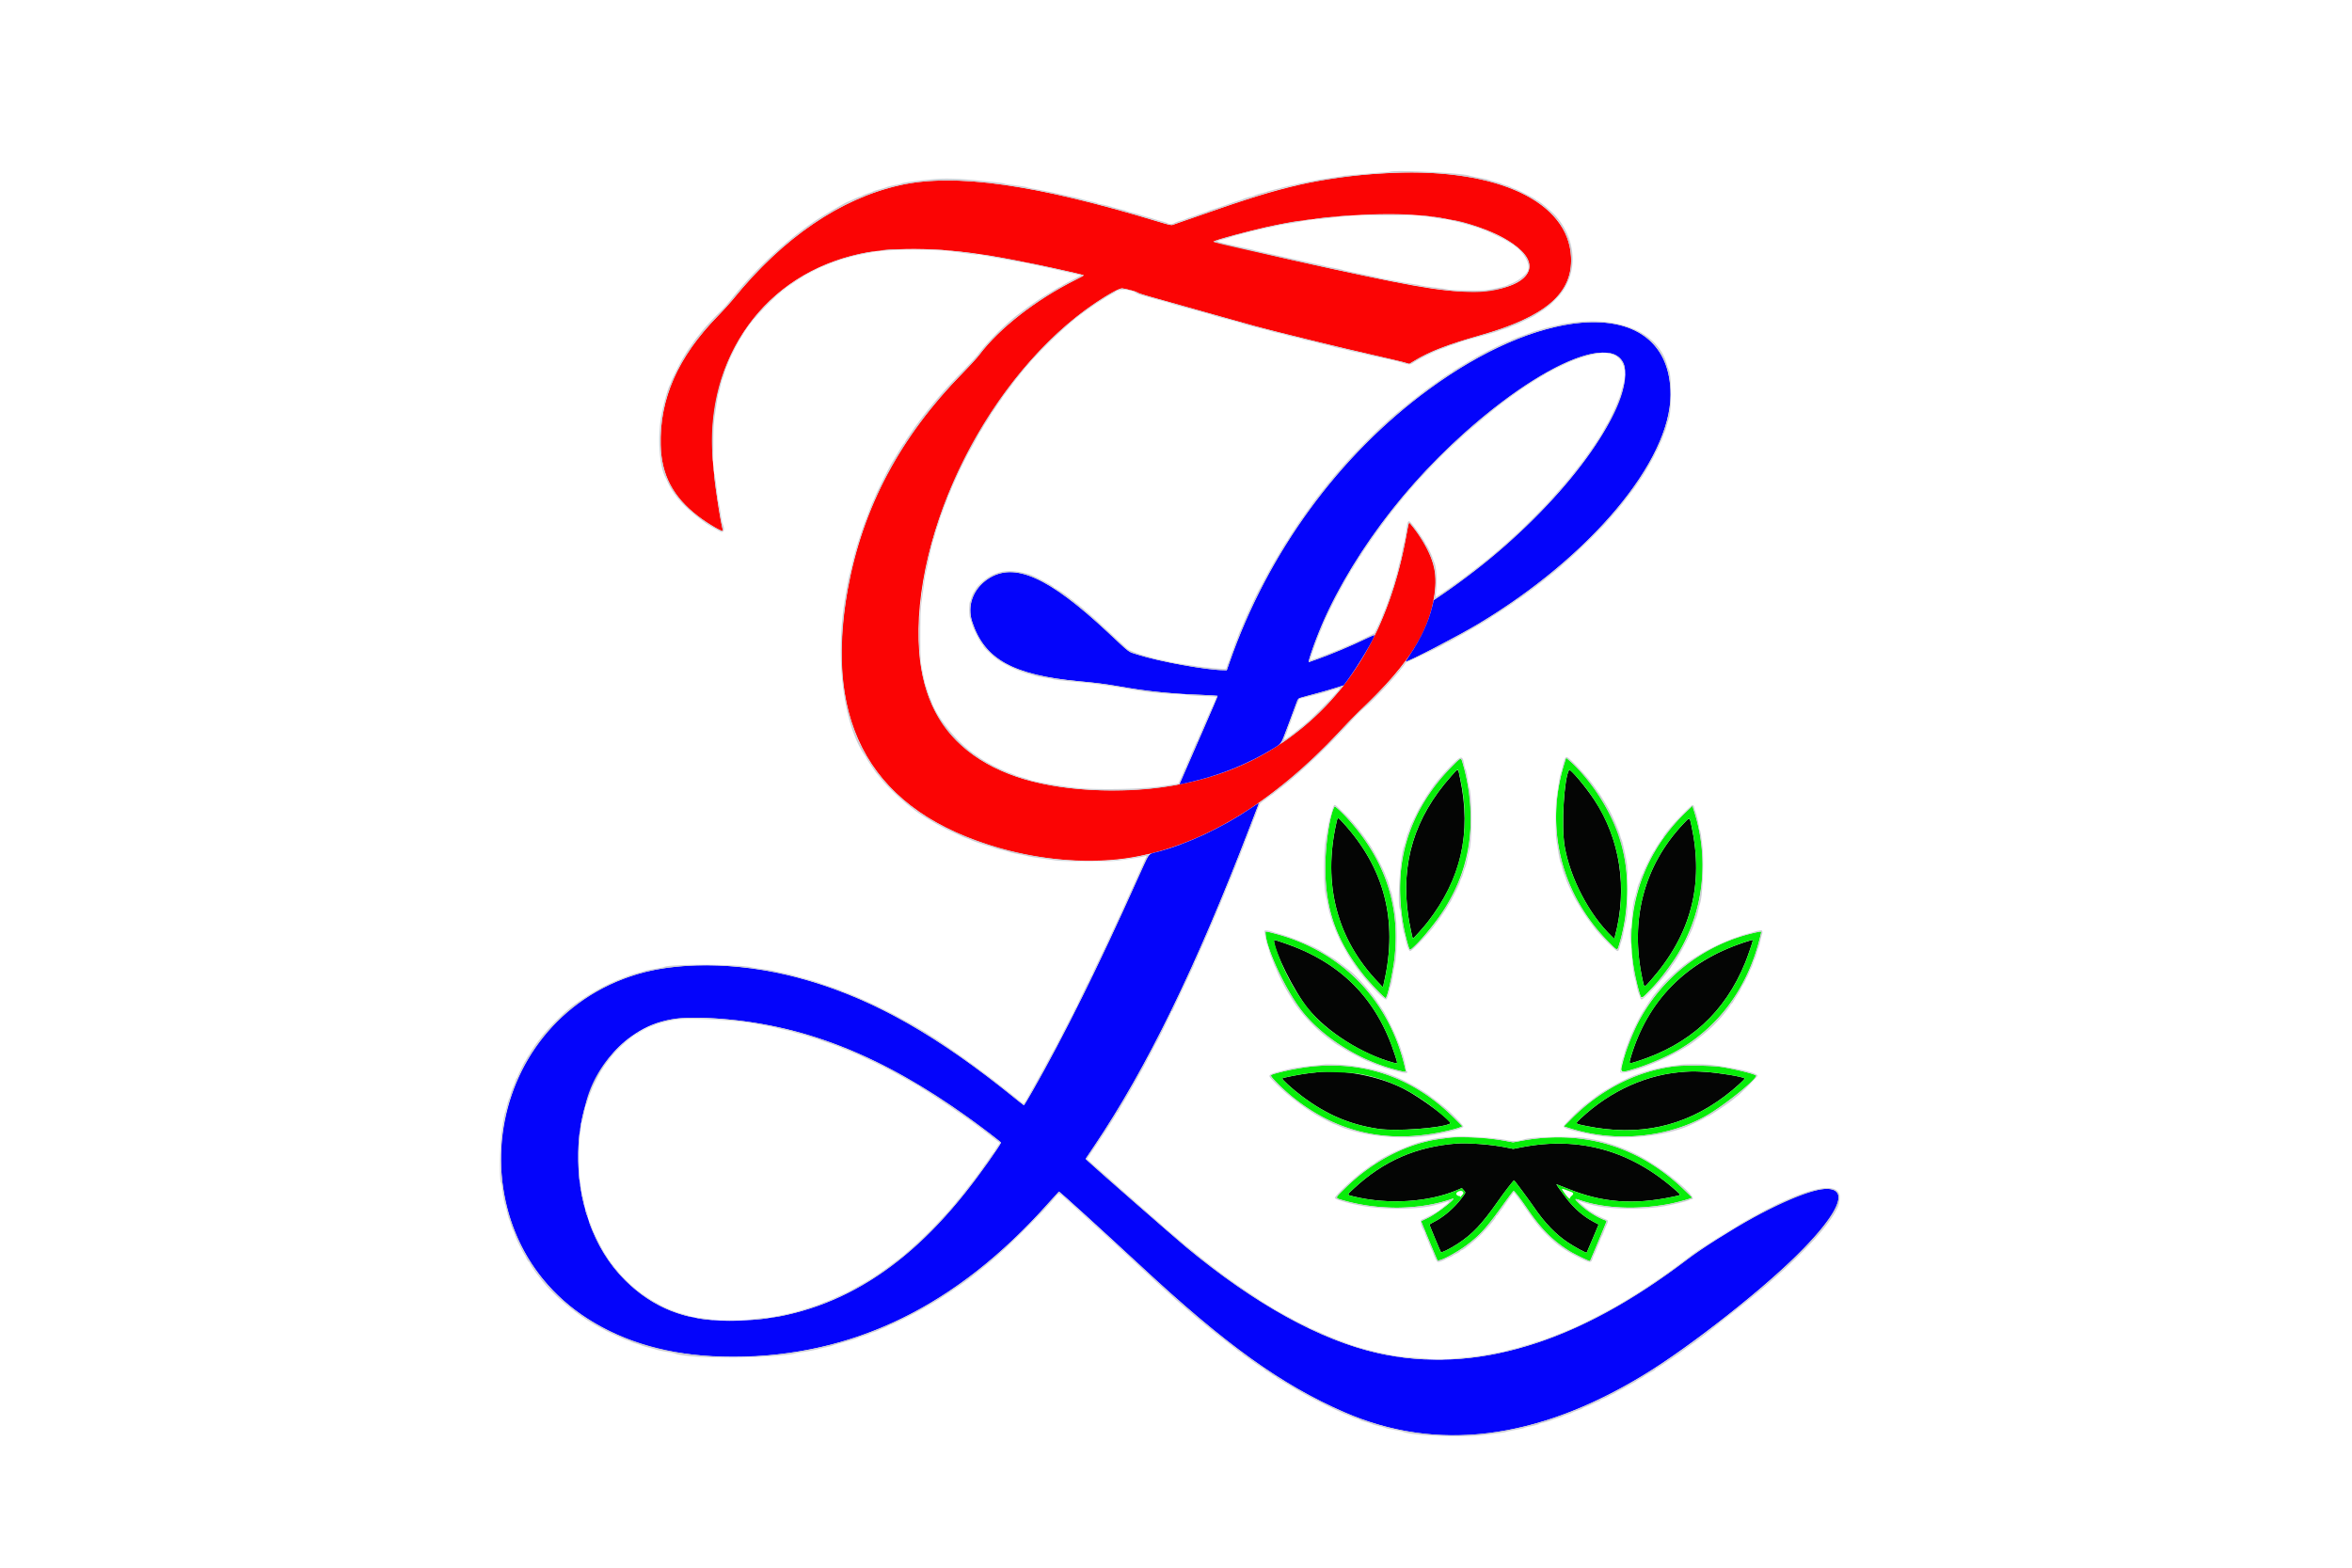 <svg width="600" height="400" xmlns="http://www.w3.org/2000/svg" xmlns:xlink="http://www.w3.org/1999/xlink" fill-rule="evenodd" viewBox="0 0 400 400"><path d="M255.333 44.112c-15.692.693-26.211 2.857-44.166 9.084l-8.834 3.06-3.085 1.089c-.446.176-.867.087-3.833-.814-31.331-9.517-51.864-12.407-65.869-9.27-15.165 3.397-29.793 13.386-42.453 28.989-.818 1.008-2.621 2.996-4.007 4.417-10.156 10.413-14.846 21.041-14.541 32.95.194 7.56 3.12 13.136 9.466 18.04 2.639 2.04 6.611 4.343 6.428 3.728-.77-2.587-2.265-12.949-2.617-18.135-1.785-26.325 13.314-47.349 37.706-52.499 9.165-1.935 21.886-1.582 35.889.998 7.896 1.454 20.749 4.205 21.059 4.506.033.032-.867.522-2 1.089-10.214 5.114-19.502 12.345-24.67 19.206-.566.752-2.5 2.867-4.298 4.7-15.919 16.234-25.371 34.039-29.242 55.087-6.397 34.784 6.479 56.796 38.651 66.074 11.182 3.224 23.864 4.088 34.083 2.32 17.94-3.104 36.28-14.273 52.84-32.18 1.679-1.816 3.958-4.161 5.065-5.211 13.183-12.519 18.386-21.097 19.254-31.745.411-5.048-1.707-10.369-6.334-15.91-.451-.54-.408-.66-1.077 2.991-4.316 23.545-14.189 40.388-30.51 52.044-12.06 8.614-26.942 12.944-44.488 12.946-30.493.002-47.518-12.226-49.263-35.382-2.306-30.597 18.19-71.076 45.096-89.066 3.458-2.312 6.121-3.744 6.75-3.63 1.728.315 3.538.806 3.75 1.019.134.133 1.538.606 3.122 1.05l19.378 5.451 7.75 2.159c5.161 1.411 22.736 5.714 29.5 7.222l8.217 1.931 1.466.426 1.412-.853c3.81-2.301 8.396-4.067 16.664-6.416 16.7-4.744 23.643-10.73 23.188-19.989-.694-14.127-18.742-22.655-45.447-21.476m5.334 10.724c12.07.829 22.504 4.324 27.46 9.198 5.534 5.442-.745 10.403-13.127 10.372-7.734-.018-15.275-1.366-46-8.218l-19.458-4.54c.836-.46 9.18-2.743 13.541-3.704 11.566-2.55 27.061-3.831 37.584-3.108" fill="#fb0404"/><path d="M270.147 198.094c-9.322 10.494-12.874 22.13-10.893 35.684.234 1.602 1.04 5.562 1.157 5.686.094.099 2.696-2.783 3.804-4.214 8.53-11.013 11.159-22.562 8.297-36.445-.624-3.027-.375-2.952-2.365-.711m30.136-1.648c-1.292 2.091-2.007 14.344-1.136 19.471 1.386 8.154 6.31 17.56 12.073 23.062l.589.563.173-.646c3.258-12.188 1.332-24.865-5.295-34.842-2.236-3.367-6.15-8.018-6.404-7.608m-59.354 13.429c-3.561 15.735.107 29.757 10.671 40.785l1.19 1.243.353-1.577c3.467-15.488.021-28.815-10.417-40.284-1.515-1.665-1.459-1.66-1.797-.167m88.491.324c-10.063 10.674-13.697 24.527-10.417 39.718.471 2.182.383 2.17 2.061.272 10.33-11.686 13.687-24.456 10.41-39.606-.472-2.183-.375-2.165-2.054-.384M225 240.024c0 2.65 5.246 13.122 8.684 17.334 4.893 5.997 13.835 11.643 21.862 13.807 1.051.283 1.041.33.375-1.772-4.605-14.543-13.863-23.91-28.497-28.833-2.377-.8-2.424-.81-2.424-.536m119.833.458c-14.84 4.946-24.583 14.87-28.852 29.389-.478 1.624-.491 1.616 1.557.967 13.442-4.256 22.497-12.521 27.687-25.271.624-1.533 1.942-5.365 1.942-5.647 0-.174-.455-.064-2.334.562M330 273.447c-9.638.55-19.075 4.751-26.729 11.899-1.545 1.443-1.621 1.341 1.479 1.97 13.274 2.695 24.808.213 35.178-7.571 2.326-1.747 5.307-4.412 5.126-4.585-.462-.441-6.412-1.427-10.024-1.661-2.374-.154-3.105-.162-5.03-.052m-94 .152l-2.167.244c-1.881.211-6.525 1.115-6.717 1.308-.203.202 2.514 2.673 4.973 4.523 6.279 4.723 12.206 7.263 19.494 8.352 4.601.687 16.174-.164 18.392-1.354.797-.427-7.75-6.791-11.975-8.916-6.487-3.262-15.283-4.924-22-4.157m35.75 18.168c-10.41.769-18.779 4.407-26.375 11.466-1.885 1.751-1.885 1.606-.011 2.058 8.773 2.118 19.032 1.481 26.36-1.637l1.193-.508.458.513c.584.653.605.557-.413 1.924-1.932 2.596-4.622 4.911-7.254 6.244-.573.29-1.041.587-1.041.659 0 .138 2.737 6.723 2.913 7.008.133.215 2.384-.907 4.253-2.119 3.739-2.425 6.182-5.001 10.247-10.806 1.68-2.399 3.996-5.402 4.166-5.402.101 0 3.902 5.136 5.069 6.85 2.681 3.94 5.54 6.92 8.603 8.968 1.725 1.154 4.71 2.776 4.85 2.635.037-.036.736-1.67 1.554-3.629l1.486-3.562-1.363-.727c-2.552-1.362-4.844-3.35-6.846-5.938-1.31-1.694-2.655-3.597-2.543-3.597.048 0 1.467.556 3.155 1.236 8.577 3.456 16.527 4.055 26.372 1.988 2.442-.513 2.34-.387 1.171-1.435-11.595-10.397-24.761-14.114-39.696-11.209l-2.025.394-1.975-.392c-3.556-.707-9.551-1.186-12.308-.982" fill="#040504"/><path d="M299.079 194.778c-5.102 16.37-.855 33.427 11.373 45.68 2.234 2.239 2.101 2.214 2.621.5 2.71-8.945 2.686-19.591-.061-27.678-2.323-6.837-7.497-14.738-12.5-19.089l-.983-.855-.45 1.442m-28.916 1.012c-10.943 11.135-15.075 25.105-12.065 40.793.47 2.454 1.377 5.75 1.581 5.75.852 0 6.427-6.584 8.92-10.535 6.814-10.8 8.417-23.894 4.541-37.09-.457-1.555-.346-1.595-2.977 1.082m1.909.973c3.607 14.374 1.026 27.018-7.857 38.487-1.108 1.431-3.71 4.313-3.804 4.214-.117-.124-.923-4.084-1.157-5.686-1.981-13.554 1.571-25.19 10.893-35.684 1.705-1.92 1.766-1.962 1.925-1.331m31.96 3.625c8.802 11.018 11.633 24.732 7.95 38.508l-.173.646-.589-.563c-5.763-5.502-10.687-14.908-12.073-23.062-.871-5.127-.156-17.38 1.136-19.471.134-.216 1.97 1.715 3.749 3.942m-63.586 5.4c-1.193 1.982-2.34 9.521-2.352 15.462-.022 10.855 2.836 18.886 9.848 27.667 1.475 1.846 5.226 5.75 5.525 5.75.44 0 1.875-6.513 2.296-10.417 1.432-13.288-2.479-24.916-11.867-35.282-1.547-1.709-3.34-3.361-3.45-3.18m89.667 1.376c-12.442 11.895-16.913 28.993-11.981 45.824.59 2.01.478 2.022 2.723-.276 12.312-12.598 16.492-29.452 11.333-45.7l-.446-1.405-1.629 1.557m-87.387 2.878c10.438 11.469 13.884 24.796 10.417 40.284l-.353 1.577-1.19-1.243c-10.564-11.028-14.232-25.05-10.671-40.785.338-1.493.282-1.498 1.797.167m88.748.541c3.277 15.15-.08 27.92-10.41 39.606-1.678 1.898-1.59 1.91-2.061-.272-3.28-15.191.354-29.044 10.417-39.718 1.679-1.781 1.582-1.799 2.054.384m-108.639 27.375c.019 3.702 5.082 14.621 9.254 19.959 5.473 7.001 15.331 13.065 24.792 15.25 1.959.453 1.849.537 1.455-1.117-4.09-17.12-16.245-29.498-33.282-33.891-2.244-.578-2.221-.576-2.219-.201m125.037-.029c-16.628 3.643-29.581 16.304-33.88 33.119-.726 2.84-.773 2.823 3.747 1.423 16.581-5.133 27.707-17.265 31.499-34.346.117-.526.13-.524-1.366-.196m-120.448 2.631c14.634 4.923 23.892 14.29 28.497 28.833.666 2.102.676 2.055-.375 1.772-6.762-1.823-15.107-6.66-19.731-11.438-4.35-4.496-8.56-11.868-10.466-18.328-.552-1.872-.753-1.79 2.075-.839m119.743-.64c0 .282-1.318 4.114-1.942 5.647-5.19 12.75-14.245 21.015-27.687 25.271-2.048.649-2.035.657-1.557-.967 3.646-12.4 11.538-21.724 22.852-26.998 3.446-1.607 8.334-3.339 8.334-2.953m-111.584 32.104c-3.429.27-10.205 1.634-11.378 2.291-.349.195 3.061 3.638 5.628 5.684 10.526 8.387 21.918 11.388 35.412 9.329 2.317-.353 6.289-1.286 7.255-1.704l.583-.252-2.166-2.159c-9.876-9.84-21.719-14.261-35.334-13.189m91.46.062c-9.51 1.204-18.716 5.897-26.123 13.317l-1.997 2 1.497.478c11.544 3.688 25.027 2.436 34.945-3.246 4.505-2.581 12.635-9.114 12.635-10.154 0-.359-5.049-1.637-8.833-2.235-2.45-.387-9.587-.482-12.124-.16m7.987 1.413c3.612.234 9.562 1.22 10.024 1.661.181.173-2.8 2.838-5.126 4.585-10.37 7.784-21.904 10.266-35.178 7.571-3.1-.629-3.024-.527-1.479-1.97 6.838-6.386 15.395-10.572 23.682-11.586 3.506-.429 4.831-.472 8.077-.261m-88.873.416c7.91 1.252 15.1 4.783 21.902 10.755 1.488 1.308 2.073 1.918 1.916 2.002-2.218 1.19-13.791 2.041-18.392 1.354-7.288-1.089-13.215-3.629-19.494-8.352-2.459-1.85-5.176-4.321-4.973-4.523.192-.193 4.836-1.097 6.717-1.308l2.167-.244c1.45-.166 8.5.054 10.157.316m23.676 16.357c-.229.033-1.091.143-1.916.244-8.743 1.069-17.652 5.623-24.827 12.689-2.624 2.584-2.597 2.437-.558 3.026 9.211 2.663 19.679 2.535 27.921-.341 1.621-.566-3.809 3.712-6.113 4.816l-1.799.874c-.045.035 3.874 9.449 4.14 9.946.29.542 4.631-1.692 7.555-3.887 3.332-2.502 5.025-4.381 9.187-10.197 1.378-1.926 2.588-3.529 2.689-3.563.197-.065 1.738 1.938 3.719 4.837 3.427 5.012 6.466 8.018 10.752 10.634 1.145.699 4.932 2.524 5.032 2.424.095-.095 4.218-10.014 4.218-10.148 0-.074-.201-.211-.446-.304-2.146-.816-4.624-2.403-6.379-4.087-1.488-1.427-1.471-1.526.167-.969 6.134 2.087 14.406 2.447 22.409.975 1.586-.292 4.781-1.117 5.565-1.437l.556-.227-2.067-1.997c-11.495-11.105-25.771-15.41-41.481-12.507l-2.157.398-2.125-.391c-4.249-.783-11.376-1.193-14.042-.808m10 1.83a62.04 62.04 0 0 1 4.225.647l1.975.392 2.025-.394c14.935-2.905 28.101.812 39.696 11.209 1.169 1.048 1.271.922-1.171 1.435-9.845 2.067-17.795 1.468-26.372-1.988l-3.155-1.236c-.112 0 1.233 1.903 2.543 3.597 2.002 2.588 4.294 4.576 6.846 5.938l1.363.727-1.486 3.562-1.554 3.629c-.14.141-3.125-1.481-4.85-2.635-3.063-2.048-5.922-5.028-8.603-8.968-1.167-1.714-4.968-6.85-5.069-6.85-.17 0-2.486 3.003-4.166 5.402-4.065 5.805-6.508 8.381-10.247 10.806-1.869 1.212-4.12 2.334-4.253 2.119-.176-.285-2.913-6.87-2.913-7.008 0-.072.468-.369 1.041-.659 2.632-1.333 5.322-3.648 7.254-6.244 1.018-1.367.997-1.271.413-1.924l-.458-.513-1.193.508c-7.328 3.118-17.587 3.755-26.36 1.637-1.874-.452-1.874-.307.011-2.058 7.596-7.059 15.965-10.697 26.375-11.466 1.445-.107 5.745.072 8.083.335m21.042 12.043c.57.224.584.565.042.992-.229.18-.417.457-.417.616 0 .47-1.225-.939-2.055-2.363-.098-.168.776.103 2.43.755m-27.742-.112c.3.3.241.493-.348 1.134-.294.321-.479.513-.41.425.209-.266.141-.425-.183-.425-.169 0-.439-.146-.601-.325-.487-.538 1.022-1.329 1.542-.809" fill="#08ed09"/><path d="M303.345 82.352c-11.519 1.023-25.206 6.99-38.762 16.9-23.016 16.827-41.169 41.678-50.918 69.706l-.71 2.042h-.651c-4.39 0-16.52-2.188-22.195-4.004-2.429-.777-1.553-.114-7.609-5.767-14.995-13.997-23.749-17.904-30.396-13.565-3.848 2.512-5.465 6.851-4.1 11.003 3.148 9.573 10.354 13.573 27.329 15.17 4.194.395 6.684.705 9.334 1.163 8.301 1.437 13.053 1.936 22.147 2.328 2.052.089 3.765.195 3.806.236s-1.538 3.738-3.509 8.214l-6.225 14.33c.097.097 4.556-.958 6.802-1.608 5.794-1.679 11.389-4.094 16.357-7.06 3.019-1.803 2.725-1.417 4.29-5.641l2.09-5.628c.466-1.251.818-1.953 1.019-2.032.168-.067 1.619-.464 3.223-.884s4.072-1.114 5.485-1.545l2.57-.783 1.121-1.512c2.499-3.368 7.075-11.053 6.766-11.362-.052-.052-.904.299-1.893.778-3.937 1.91-9.607 4.287-13.133 5.506l-1.618.577c-.229.094-.127-.351.521-2.274 6.493-19.255 21.048-40.11 39.347-56.377 24.548-21.821 44.963-27.181 40.042-10.513-4.446 15.061-23.336 36.424-45.792 51.787l-2.333 1.596-.395 1.642c-.95 3.947-2.874 8.104-5.716 12.35-.629.94-1.105 1.708-1.059 1.708.801 0 13.483-6.592 18.653-9.695 28.546-17.137 48.894-41.432 48.93-58.421.028-12.77-8.503-19.636-22.818-18.365M219.25 206.114c-7.502 5.073-16.285 9.195-23.917 11.224-2.6.691-1.993-.138-5.301 7.245-9.865 22.014-18.565 39.58-26.56 53.625-1.187 2.086-2.203 3.792-2.258 3.792s-1.007-.737-2.116-1.637c-19.59-15.916-35.596-25.062-52.716-30.123-15.53-4.59-31.859-5.23-43.715-1.714-40.613 12.046-47.552 67.449-11.141 88.949 10.137 5.986 21.203 8.688 35.586 8.691 30.484.005 56.864-12.825 80.185-38.999l2.854-3.127c.158-.063 10.969 9.77 21.01 19.11 21.403 19.909 35.713 30.188 51.756 37.177 23.58 10.273 48.991 7.132 76.275-9.428 12.045-7.311 31.546-22.692 40.894-32.256 16.061-16.431 9.689-20.45-12.73-8.029-5.684 3.149-13.458 8.069-16.939 10.721-28.191 21.47-54.333 29.403-78.834 23.921-14.776-3.307-31.488-12.54-48.998-27.071-3.066-2.544-23.541-20.475-25.155-22.03l-.487-.468 2.17-3.219c13.439-19.928 26.04-45.764 39.654-81.301l2.244-5.814c.251-.592.219-.578-1.761.761M82.167 259.838c22.304 1.374 42.301 9.187 64.833 25.329 3.381 2.422 8.333 6.201 8.333 6.358 0 .515-5.786 8.621-9.262 12.975-17.46 21.871-37.057 32.5-59.92 32.5-11.209 0-19.475-3.203-26.668-10.333-16.633-16.489-15.812-49.837 1.532-62.202 5.757-4.105 11.004-5.253 21.152-4.627" fill="#0404fb"/><path d="M254.583 43.818c-.183.075-1.495.186-2.916.249l-8.834.765c-.137.071-.737.181-1.333.243l-5.083.754c-.184.081-1.342.311-2.574.511l-2.5.504c-.143.077-1.085.296-2.093.488l-2.167.503c-.183.085-1.046.316-1.916.513l-1.75.48c-.092.066-.729.253-1.417.415s-1.565.435-1.949.609-.803.315-.929.315c-.266 0-1.753.457-2.124.653-.139.073-.685.259-1.214.413l-1.415.469c-.764.319-3.555 1.282-4.786 1.652-.641.192-1.241.406-1.333.475s-.729.292-1.417.497l-1.416.5c-.092.07-.729.295-1.417.5s-1.325.433-1.417.506-.654.265-1.25.428-1.344.434-1.664.602c-.696.365-1.261.385-1.874.065-.25-.13-1.113-.401-1.917-.601l-1.628-.488c-.092-.068-.842-.293-1.667-.499l-1.666-.503c-.092-.071-.88-.295-1.75-.497s-1.659-.427-1.75-.5-.88-.294-1.75-.491l-1.917-.514c-.369-.173-1.967-.571-3-.749-.367-.063-.742-.176-.833-.25s-.917-.294-1.834-.488l-2-.508c-.183-.085-1.196-.34-2.25-.567L168 48.99l-4.249-.83c-.733-.103-1.408-.245-1.5-.316-.162-.126-2.783-.545-4.834-.774-.55-.061-1.075-.168-1.167-.237-.149-.112-1.731-.294-7.333-.842-3.958-.388-7.43-.51-9.705-.343-4.007.296-8.971.927-9.295 1.183-.092.072-.505.184-.917.248-.998.154-2.668.562-3.083.752-.184.084-.934.314-1.667.512s-1.408.417-1.5.486-.692.297-1.333.506-1.315.482-1.496.606-.429.226-.552.226-.86.3-1.639.666l-1.484.667c-.269 0-5.784 3.185-7.732 4.466-7.509 4.936-15.679 12.492-21.764 20.128-1.158 1.454-2.286 2.719-3.277 3.677-1.697 1.641-3.784 3.91-4.723 5.135a51.49 51.49 0 0 1-.923 1.165c-.233.282-.533.674-.667.871a112.77 112.77 0 0 1-1.034 1.466c-.436.608-.908 1.309-1.051 1.557a55.9 55.9 0 0 1-.829 1.368c-.671 1.08-3.079 5.902-3.079 6.165 0 .1-.148.471-.328.825-.482.944-1.363 4.037-1.996 7.01-1.189 5.576-.755 13.397.916 16.5.123.23.375.754.559 1.167 1.597 3.574 4.613 6.833 9.676 10.456.392.28 1.408.88 2.673 1.576l1 .559c.954.544 1.355-.609.669-1.924-.072-.138-.295-1.338-.495-2.667s-.428-2.577-.506-2.772-.307-1.808-.506-3.583c-.365-3.254-.759-5.076-.571-2.645.172 2.223 1.76 11.971 2.181 13.385.183.615-3.789-1.688-6.428-3.728-6.346-4.904-9.272-10.48-9.466-18.04-.305-11.909 4.385-22.537 14.541-32.95 1.386-1.421 3.189-3.409 4.007-4.417 12.66-15.603 27.288-25.592 42.453-28.989 14.005-3.137 34.538-.247 65.869 9.27 2.966.901 3.387.99 3.833.814.276-.108 1.664-.598 3.085-1.089l8.834-3.06c13.223-4.586 18.904-6.087 28.75-7.593 34.716-5.314 60.028 2.998 60.863 19.985.455 9.259-6.488 15.245-23.188 19.989-8.268 2.349-12.854 4.115-16.664 6.416l-1.412.853-1.466-.426c-.807-.234-4.504-1.103-8.217-1.931-6.764-1.508-24.339-5.811-29.5-7.222l-7.75-2.159-19.378-5.451c-1.584-.444-2.988-.917-3.122-1.05-.212-.213-2.022-.704-3.75-1.019-.629-.114-3.292 1.318-6.75 3.63-21.718 14.521-39.825 43.944-44.071 71.615-3.982 25.947 2.819 41.041 21.914 48.636 10.5 4.177 27.65 5.428 41.47 3.027 2.174-.378 1.702.127 3.295-3.521l4.92-11.197 3.509-8.214c-.079-.079-6.539-.396-7.703-.379-2.043.031.732.328 3.966.426 1.998.06 3.565.153 3.481.207s-.211.286-.282.515-.373.942-.67 1.584l-1.579 3.496c0 .044-.262.64-.583 1.326s-.583 1.29-.583 1.344-.221.569-.49 1.144-.54 1.248-.601 1.493-.164.447-.227.447-.216.281-.339.625-.437 1.082-.7 1.641-.477 1.063-.477 1.121-.257.655-.572 1.328-.623 1.424-.685 1.67-.171.448-.243.448-.182.206-.245.458-.364.983-.668 1.625-.6 1.327-.658 1.522c-.089.3-.309.386-1.392.544l-2.953.45c-4.718.739-15.621.986-21.25.483-4.098-.367-11.928-1.731-12.848-2.238-.146-.081-.896-.314-1.667-.519s-1.477-.424-1.569-.488-.654-.294-1.25-.512c-2.579-.943-6.039-2.683-7.916-3.98l-1.417-.973c-4.227-2.861-9.624-9.486-10.826-13.289-.116-.366-.304-.816-.418-1s-.38-.933-.592-1.666-.446-1.413-.518-1.509c-.123-.164-.765-3.261-1.19-5.741-.241-1.405-.232-12.184.011-14.417a92.38 92.38 0 0 1 .354-2.833l.442-3.25c.148-1.146.366-2.421.484-2.834s.368-1.537.555-2.5c.416-2.141 1.166-5.297 1.367-5.75.081-.183.304-.933.495-1.666s.412-1.452.491-1.596.31-.857.513-1.583.425-1.396.494-1.488.297-.692.505-1.333.432-1.242.5-1.334.293-.691.502-1.333.429-1.204.489-1.25.247-.458.415-.917c.289-.788.627-1.556 1.797-4.083.809-1.746 2.705-5.576 2.806-5.667.092-.082 2.14-3.783 2.628-4.75.139-.275.302-.537.362-.583s.291-.42.513-.832.461-.825.529-.917a32.39 32.39 0 0 0 1.582-2.501c.141-.275.308-.538.371-.583s.501-.684.973-1.417.962-1.446 1.089-1.583a3.64 3.64 0 0 0 .444-.667c.117-.229.319-.529.448-.667.217-.229 1.968-2.565 2.547-3.397.136-.194.623-.807 1.084-1.362l1.421-1.74c3.411-4.272 11.328-11.876 15.096-14.501l2.57-1.824a25.52 25.52 0 0 1 1.5-1.005c.321-.19 1.034-.639 1.584-.998a22.08 22.08 0 0 1 1.75-1.026c.412-.205.787-.425.833-.488.598-.819 4.174-.711 5.108.154.17.157.759.419 1.309.582 1.765.523 4.455 1.272 6.083 1.694.871.226 1.733.483 1.917.571s1.046.345 1.916.571l3.417.93 3.417.929c.87.225 1.733.482 1.916.571s1.046.345 1.917.569c3.513.902 4.933 1.291 5.25 1.437.337.155 2.147.641 5.508 1.479 1.012.253 1.912.503 2 .557s.939.261 1.892.461 1.853.431 2 .513 1.054.308 2.017.502 1.825.412 1.916.483.842.259 1.667.419 1.8.389 2.167.509 1.407.376 2.312.569 1.767.414 1.916.491.947.271 1.772.431 1.8.39 2.166.511 1.342.342 2.167.491 1.762.354 2.083.456 1.596.4 2.834.661c4.633.977 5.275 1.126 6.322 1.462 1.859.597 2.259.609 3.002.095 1.514-1.05 5.683-3.089 7.509-3.674.504-.161.992-.351 1.083-.422s.73-.296 1.417-.501 1.325-.429 1.417-.498c.172-.129 2.06-.689 5.083-1.507 3.427-.927 4.758-1.317 5.333-1.562.321-.136 1.034-.372 1.584-.524s1.083-.342 1.184-.423.596-.289 1.099-.462 1.056-.392 1.231-.489 1.135-.561 2.133-1.033 1.898-.929 2-1.016.781-.53 1.508-.983 1.364-.887 1.416-.965.23-.217.395-.307c.516-.281 2.802-2.596 3.509-3.554 4.187-5.668 3.607-13.627-1.419-19.451-.955-1.107-3.825-3.55-4.694-3.994-.291-.15-.567-.327-.612-.394-.138-.202-4.53-2.433-5.25-2.666-.367-.118-.817-.311-1-.427s-.784-.339-1.334-.495-1.075-.343-1.166-.416-.805-.289-1.584-.481-1.529-.413-1.668-.491-1.188-.308-2.333-.512-2.232-.436-2.415-.515c-1.578-.676-19.02-1.542-20.334-1.01m-7.416 11.007c-1.055.05 1.833.092 6.416.092s7.621-.048 6.75-.107c-1.873-.126-10.431-.116-13.166.015m-5.5.342c-1.016.102-1.031.11-.25.121.458.007 1.47-.044 2.25-.112l1.416-.124-1.166.003a27.62 27.62 0 0 0-2.25.112m21.416.006c.55.068 1.3.122 1.667.119.572-.005.537-.024-.25-.132-.504-.07-1.254-.123-1.667-.119-.685.007-.663.019.25.132m-25.166.345c-2.281.276-3.204.44-2.584.46.715.023 5.027-.449 5.141-.563s-1.183-.064-2.557.103m27.615-.097c.122.122 2.958.577 3.468.557.229-.01-.258-.155-1.083-.325-1.467-.3-2.56-.407-2.385-.232m-32.615.746c-.562.1-.588.121-.167.13.275.007.838-.048 1.25-.122.673-.12.69-.133.167-.13a8.72 8.72 0 0 0-1.25.122m37.416.081l2.258.554c1.477.348 5.229 1.509 5.492 1.7.092.067.467.214.834.327.663.205 5.424 2.497 5.583 2.688.046.055.271.195.5.312 3.027 1.544 5.44 5.045 4.845 7.031-.328 1.094-2.504 2.837-4.428 3.546-.459.169-.918.374-1.022.454-.228.178-3.692.942-5.312 1.172-1.431.202-8.97.065-9.666-.177-.275-.095-1.883-.335-3.574-.532s-3.227-.42-3.416-.495-1.206-.261-2.26-.412-2.255-.349-2.667-.441-1.8-.353-3.083-.58-2.446-.459-2.584-.516c-.244-.102-2.538-.588-6.916-1.464-1.192-.239-2.317-.503-2.5-.587s-1.196-.309-2.25-.5-2.03-.393-2.167-.448-1.225-.309-2.417-.565L232 66.534l-2.333-.515-3.167-.707-4.333-.965c-1.146-.25-2.196-.502-2.334-.559s-1.15-.293-2.25-.523c-3.573-.746-6.324-1.381-6.75-1.558-.494-.206-.46-.223 1.417-.711.733-.191 1.483-.416 1.667-.5.697-.32 6.836-1.854 9.666-2.415 1.1-.219 2.225-.472 2.5-.564s1.625-.324 3-.518c2.351-.331 3.639-.626 2.86-.654-2.234-.083-20.455 4.231-22.401 5.303-.114.063 1.536.512 3.667.998 52.251 11.914 62.03 13.402 70.541 10.737 7.792-2.44 8.523-6.973 1.838-11.402-3.747-2.483-11.453-5.435-15.338-5.877l-.833-.095.916.239m-143.967 7.451c-3.044.278-1.997.361 1.641.13 3.106-.197 5.269-.184 11.993.074 1.614.062 1.746.05.833-.075-1.668-.23-12.324-.324-14.467-.129m-2.824.416c.16.042.423.042.583 0s.029-.076-.292-.076-.452.034-.291.076m20.125.145l3.5.475c2.168.315 3.459.316 1.583 0-1.84-.309-5.618-.739-6.284-.715-.302.011.238.119 1.201.24m-23.802.409C95.282 69.917 79.761 91.222 81.8 116.917c.124 1.56.15 1.075.172-3.25.024-4.509.107-6.005.455-8.167l.421-2.75c.179-1.192.395-2.317.479-2.5s.313-1.046.51-1.917.415-1.658.483-1.75.296-.766.507-1.5.438-1.408.505-1.5.282-.596.475-1.121.425-1.088.515-1.25.533-1.045.985-1.962 1.129-2.154 1.505-2.75a49.12 49.12 0 0 0 .952-1.564c1.476-2.648 6.954-8.565 10.153-10.966.275-.206.537-.423.583-.481s.383-.301.75-.541 1.117-.745 1.667-1.125 1.225-.806 1.5-.947.537-.313.583-.382c.099-.149 4.667-2.494 4.858-2.494.073 0 .558-.195 1.079-.433s1.33-.546 1.797-.684.924-.307 1.016-.376.804-.291 1.583-.492 1.612-.441 1.85-.534 1.401-.356 2.584-.587l2.816-.553.667-.133-.583-.006c-.321-.003-1.582.207-2.802.467m31.385.587l4.083.718 4.167.757c1.533.308 2.432.317 1.167.01-1.74-.421-9.585-1.748-10.167-1.719-.229.011.108.116.75.234m11.333 2.02c.55.133 1.563.356 2.25.497 1.253.255 1.567.325 5.584 1.244l3.791.851c.893.195 1.606.37 1.583.387s-1.091.576-2.374 1.24-2.452 1.312-2.597 1.44-.332.233-.416.234-.754.372-1.487.824l-2.233 1.373-1.17.717c-.228.141-1.18.787-3.073 2.084-.2.137-.805.587-1.343 1l-1.413 1.074c-3.168 2.363-7.871 7.072-10.268 10.282-.367.491-2.017 2.282-3.667 3.98-3.637 3.743-4.267 4.422-6.189 6.664-2.004 2.336-3.874 4.667-5.082 6.333l-.901 1.206c-.131.16-.423.572-.649.917s-.79 1.172-1.253 1.838-.843 1.276-.843 1.355-.106.231-.236.339-.556.736-.946 1.396l-1.969 3.247c-.628.97-3.737 7.172-4.328 8.634-.292.725-.606 1.452-.698 1.615-.16.288-.542 1.255-1.41 3.578-.231.619-.491 1.275-.578 1.458-.146.309-.954 2.727-1.84 5.5-.531 1.666-1.131 3.893-1.592 5.917-.22.962-.476 1.983-.57 2.267-.174.53-.832 4.13-1.248 6.831-2.346 15.224-.156 31.537 5.271 39.261.171.243.311.485.311.537s.356.629.792 1.284c1.244 1.872 1.604 2.391 1.903 2.743.153.18.673.814 1.156 1.41 2.368 2.925 7.329 7.322 10.436 9.25 3.525 2.188 5.373 3.187 8.463 4.576.642.289 1.3.597 1.462.687s.725.314 1.25.5 1.092.414 1.259.506c.385.211 2.83 1.046 4.362 1.489.642.185 1.447.446 1.788.578s1.167.361 1.834.506 1.478.365 1.804.489 1.301.35 2.167.505 1.949.383 2.407.509 1.996.382 3.417.568l3.583.514c1.828.321 13.543.387 15.834.091 3.325-.431 6.471-.928 6.985-1.103.578-.198.679-.136.453.277-.092.17-.481 1.021-.864 1.892l-1.156 2.583-1.92 4.25-1.162 2.583-.801 1.75-.952 2.084-.957 2.083-1.164 2.5-1.13 2.417-3.097 6.472c-.267.535-.485 1.079-.485 1.209s-.067.235-.148.235-.318.432-.526.959-.48 1.076-.603 1.221-.223.313-.223.374-.563 1.255-1.25 2.654-1.249 2.636-1.25 2.751-.067.208-.148.208-.32.431-.531.958-.431.996-.487 1.042-.53.937-1.051 1.981-1.008 1.981-1.083 2.083-.28.523-.456.936-.369.787-.431.833-.313.496-.556 1-.55 1.105-.681 1.334a477.16 477.16 0 0 0-2.033 3.72l-2.325 4.25-.852 1.53-1.035 1.833-1.021 1.833c-.169.321-.428.749-.576.951l-.269.367-.509-.367c-.279-.202-.681-.517-.893-.701-.532-.461-3.049-2.467-4.964-3.957l-1-.797c-.284-.231-1.175-.906-1.981-1.5l-2.952-2.204c-.818-.619-1.561-1.125-1.652-1.125s-.224-.099-.298-.22-.546-.5-1.05-.843l-2.083-1.451c-.642-.456-1.804-1.254-2.583-1.774l-1.584-1.085c-.091-.077-.766-.509-1.5-.96s-1.416-.891-1.518-.978-.477-.319-.833-.515a62.78 62.78 0 0 1-1.649-.956c-1.237-.743-1.866-1.096-4.083-2.294l-2-1.088c-.138-.079-1.038-.53-2-1.003l-2-1.013c-.138-.085-.414-.225-.615-.312a107.27 107.27 0 0 1-1.417-.645c-2.465-1.138-5.533-2.436-6.385-2.7-.366-.113-.747-.27-.845-.347-.186-.147-2.319-.905-4.321-1.536-.642-.202-1.242-.415-1.334-.474-.179-.114-2.415-.766-4.833-1.409-.825-.22-1.838-.507-2.25-.639s-1.388-.358-2.167-.504-1.791-.37-2.25-.499-1.808-.356-3-.504-2.432-.339-2.757-.424c-3.245-.843-21.149-.908-22.488-.08-.079.049-1.068.241-2.199.427s-2.356.443-2.722.573a24.51 24.51 0 0 1-1.75.503c-.596.147-1.496.423-2 .612-5.833 2.196-8.565 3.628-13.834 7.252-2.505 1.723-7.019 6.169-9.043 8.906a43.3 43.3 0 0 1-.687.897c-.595.753-1.936 2.738-1.936 2.863 0 .061-.102.229-.226.374s-.405.6-.625 1.013-.44.787-.49.833c-.157.146-1.826 3.638-1.826 3.823 0 .097-.063.177-.14.177s-.233.319-.346.708a11.81 11.81 0 0 1-.513 1.375c-.363.787-.834 2.177-.835 2.464-.001.112-.107.405-.236.652s-.393 1.109-.587 1.917-.421 1.617-.504 1.801c-.142.31-.428 1.888-.848 4.666-.504 3.34-.636 12.573-.188 13.14.084.106.206.681.271 1.277.17 1.576.573 3.864.748 4.25.083.183.315 1.041.516 1.906s.428 1.69.506 1.834.308.823.513 1.51.423 1.287.483 1.333.246.495.412.997.478 1.29.696 1.75c.604 1.276 1.764 3.493 1.877 3.587.056.045.24.4.411.786s.45.83.62.985.311.343.311.42c0 .154 1.34 2.148 1.895 2.821a26.06 26.06 0 0 1 .771.996c3.157 4.305 9.959 9.894 15.417 12.668.55.279 1.112.578 1.25.663.222.137.943.474 4.083 1.905.459.209 1.134.474 1.5.589s.742.267.834.338.691.286 1.333.479 1.317.424 1.5.513.971.317 1.75.509 1.717.45 2.083.572 1.454.347 2.417.5 1.9.342 2.083.42c2.961 1.256 19.328 1.435 28.917.317.962-.112 1.825-.258 1.917-.324s.579-.17 1.083-.232c1.463-.178 3.679-.577 4.583-.825.459-.125 1.434-.354 2.167-.508s1.483-.351 1.667-.437 1.008-.336 1.833-.555c2.25-.599 4.479-1.279 4.667-1.425.091-.071.729-.297 1.416-.502s1.334-.441 1.437-.525.591-.271 1.084-.415 1.046-.354 1.229-.466.709-.34 1.167-.507 1.067-.444 1.353-.615.602-.312.703-.312c.304 0 6.627-3.181 8.277-4.164l1.584-.922a56.27 56.27 0 0 0 2.5-1.501l3.25-2.115a17.25 17.25 0 0 1 .833-.579 67.71 67.71 0 0 0 1.392-.956l1.2-.846c1.553-1.091 7.495-5.894 8.158-6.595.137-.146.887-.821 1.667-1.501 1.722-1.503 9-8.762 10.5-10.473l1.333-1.503c.137-.148.655-.735 1.15-1.307 1.122-1.294.829-1.368 3.229.821l3.443 3.125 2.024 1.849c.34.321 1.242 1.146 2.006 1.834l3.914 3.579 1.818 1.671 2.249 2.083 2.432 2.263 4.494 4.166 3.563 3.238c.487.412 1.083.945 1.324 1.184s1.6 1.424 3.021 2.633l3.105 2.649a38.22 38.22 0 0 0 1 .829 56.08 56.08 0 0 1 1.061.87 248.1 248.1 0 0 0 5.906 4.668c.785.596 1.671 1.289 1.969 1.54s.673.5.834.553.291.159.291.235.244.294.542.483a35.2 35.2 0 0 1 1.458 1.013c1.866 1.363 3.327 2.343 3.495 2.343.094 0 .172.073.172.163s.281.317.625.506.925.562 1.292.831.76.491.875.494.208.069.208.146.356.345.792.595A81.19 81.19 0 0 1 228 352.92l1.667.999 1.416.821c1.658.961 3.459 1.935 4.917 2.661l1.833.939c.138.083.925.461 1.75.841l2.514 1.171c.557.265 1.061.481 1.12.481s.587.22 1.172.487 1.371.57 1.747.672.723.248.772.327.708.31 1.465.513 1.453.431 1.546.507.881.304 1.75.507 1.658.429 1.753.501 1.069.294 2.166.492 2.145.424 2.329.505c2.157.947 14.749 1.472 20.166.84 4.314-.503 5.865-.716 6.167-.845.183-.079 1.271-.309 2.417-.511s2.158-.426 2.25-.496.429-.177.75-.238c1.594-.306 3-.667 3-.773 0-.064.281-.167.625-.227.708-.125 2.125-.541 2.625-.771.183-.085.858-.313 1.5-.507s1.204-.403 1.25-.464.533-.247 1.083-.414 1.15-.397 1.333-.511.839-.376 1.457-.581 1.162-.436 1.211-.513.367-.233.71-.345 1.243-.492 2.001-.845 1.451-.643 1.541-.643.164-.065.164-.144.43-.308.955-.509 1.069-.46 1.208-.575.591-.353 1.003-.528.788-.366.834-.424.42-.266.833-.46 1.2-.619 1.75-.941 1.375-.784 1.833-1.025.871-.493.917-.56.413-.29.815-.494.815-.444.917-.535c.221-.196 1.22-.794 2.31-1.383.435-.235.791-.501.791-.591s.079-.164.174-.164 1.052-.589 2.125-1.307l3.785-2.561a120.9 120.9 0 0 1 3.495-2.536c.273-.176.573-.384.667-.463a57.92 57.92 0 0 1 1.171-.884l1.417-1.072 1.763-1.379 4.327-3.437c.187-.153.824-.65 1.416-1.104a81.42 81.42 0 0 0 2.086-1.667l1.74-1.424c8.291-6.626 16.398-14.518 19.874-19.347 1.285-1.786 1.512-2.149 2.415-3.869.351-.669.619-2.426.481-3.158-.515-2.744-5.235-2.414-12.852.899-1.747.759-3.635 1.635-3.917 1.816a5.77 5.77 0 0 1-.583.312c-1.238.563-1.528.703-1.75.842-.138.086-.963.537-1.834 1.002s-1.958 1.068-2.416 1.342-1.209.694-1.667.935-.871.492-.917.56-.458.322-.916.567a26.6 26.6 0 0 0-1.584.927l-3 1.875c-1.881 1.159-5.39 3.483-6.232 4.128l-1.916 1.449-1.268.952c-1.31 1.004-3.298 2.449-3.567 2.593-.178.095-.424.27-.545.389s-.522.396-.888.617-.705.449-.75.506-1.021.717-2.167 1.466l-2.25 1.491c-.092.072-.804.512-1.583.979l-3.334 2.06c-.046.046-.383.242-.75.436l-2.916 1.588c-2.55 1.401-8.759 4.477-9.038 4.477-.066 0-.591.214-1.166.476s-1.346.571-1.713.688-.742.268-.833.335-.58.255-1.084.415-1.141.391-1.416.511c-.686.3-2.051.741-2.298.742-.111.001-.398.104-.638.229s-1.102.399-1.917.61-1.556.437-1.647.503-.955.291-1.917.5c-1.56.337-2.461.657-1.85.657.354 0 4.929-1.265 7.267-2.01 12.387-3.945 25.325-11.073 39-21.488 11.406-8.688 29.802-18.006 35.534-18.001 10.436.01-7.021 19.543-36.368 40.693-31.031 22.364-60.169 27.844-86.666 16.3-16.043-6.989-30.353-17.268-51.756-37.177l-21.01-19.11c-.059.024-1.343 1.431-2.854 3.127-21.224 23.821-44.921 36.534-72.226 38.749-33.409 2.709-58.556-11.506-65.477-37.012-7.112-26.21 7.44-52.775 33.073-60.378 10.215-3.03 25.018-2.947 38.192.215 19.118 4.587 36.743 14.157 58.239 31.622 1.109.9 2.061 1.637 2.116 1.637s1.071-1.706 2.258-3.792c7.989-14.035 16.625-31.471 26.562-53.625l2.996-6.528c.111-.139-.096-.13-.729.033-18.191 4.681-45.701-1.157-60.366-12.811-14.075-11.186-19.309-27.131-16.42-50.024 2.835-22.454 12.882-42.554 29.993-60.003 1.798-1.833 3.732-3.948 4.298-4.7 5.168-6.861 14.456-14.092 24.67-19.206 1.133-.567 2.033-1.057 2-1.089-.114-.11-6.709-1.636-11.505-2.661-2.704-.578-4.393-.803-2.388-.318m140.25 14.823c-1.465.125-4.588.592-4.916.735-.184.08-.968.268-1.742.418s-1.825.406-2.334.571-1.374.425-1.924.58-1.15.349-1.334.432-.858.332-1.5.553c-1.786.615-3.445 1.263-3.649 1.425-.101.08-.371.202-.601.27-.936.28-6.597 3.066-8.416 4.143l-1.75 1.025c-.413.237-1.163.686-1.667.996l-1.708 1.018c-.436.25-.792.518-.792.595s-.078.14-.172.14c-.143 0-2.344 1.419-2.911 1.878-.092.074-.998.713-2.014 1.42s-1.97 1.398-2.121 1.535-.917.738-1.703 1.334c-1.949 1.476-6.309 5.048-7.329 6.004l-1.916 1.763c-2.434 2.208-7.38 7.275-9.811 10.051-1.85 2.113-3.47 4.035-4.313 5.119l-1.891 2.396c-.835 1.054-1.591 2.052-1.68 2.218s-.606.894-1.15 1.617-.989 1.366-.989 1.43-.1.198-.222.3c-.306.255-3.778 5.529-3.778 5.738 0 .093-.067.194-.149.225-.147.054-.759.997-1.604 2.472a82.17 82.17 0 0 1-.991 1.667c-.842 1.374-2.704 4.72-3.572 6.416-.422.825-.807 1.538-.855 1.584-.093.088-1.102 2.154-1.975 4.041l-1.008 2.167c-.268.573-.797 1.792-1.175 2.708s-.758 1.796-.845 1.954-.317.758-.514 1.334-.411 1.121-.479 1.212-.292.692-.5 1.334-.435 1.241-.506 1.333-.296.729-.501 1.417-.429 1.325-.499 1.416-.213.486-.317.875c-.18.673-.221.709-.808.708-.787-.001-5.494-.46-6.702-.654l-3.917-.59c-1.65-.244-3.15-.51-3.333-.591s-1.158-.306-2.167-.498-1.983-.418-2.166-.502-.821-.272-1.417-.418c-1.95-.478-4.516-1.456-4.985-1.899l-2.437-2.264-3.156-2.934c-1.361-1.278-2.85-2.629-3.936-3.57l-1.711-1.486c-.52-.452-1.119-.94-1.331-1.083s-.492-.356-.623-.473-.688-.548-1.238-.958l-1.239-.948c-.5-.423-2.666-1.798-2.835-1.798-.097 0-.176-.069-.176-.154 0-.282-5.241-3.038-6.374-3.352-4.269-1.183-7.134-1.024-9.931.553-1.316.742-3.274 2.528-3.694 3.37-.138.275-.302.539-.365.586-.184.139-.802 1.664-.802 1.977 0 .158-.094.38-.208.495-.272.271-.285 3.65-.016 4.208.106.22.315.867.466 1.438.34 1.294 2.056 4.702 2.683 5.328.133.133.241.31.241.393 0 .274 2.395 2.57 3.5 3.356 2.082 1.48 5.664 3.138 8.19 3.789.675.175 1.415.388 1.644.476s1.279.287 2.333.445 2.093.357 2.309.444 2.016.302 4 .479l4.441.396c1.485.133 7.579 1.018 9.333 1.356.734.141 2.084.365 3 .498l2.667.409c1.389.231 7.436.683 8.75.654.873-.02.728-.051-.75-.161-3.985-.297-8.975-.864-11.75-1.335-7.146-1.214-7.877-1.314-13.167-1.811-16.972-1.596-24.181-5.597-27.329-15.17-1.365-4.152.252-8.491 4.1-11.003 6.647-4.339 15.401-.432 30.396 13.565 6.056 5.653 5.18 4.99 7.609 5.767 5.675 1.816 17.805 4.004 22.195 4.004h.651l.71-2.042c9.749-28.028 27.902-52.879 50.918-69.706 31.884-23.309 61.631-22.601 61.58 1.465-.036 16.989-20.384 41.284-48.93 58.421-5.289 3.175-17.814 9.674-18.693 9.699-.068.002-.348.321-.622.708-1.827 2.585-5.834 6.877-11.013 11.795-1.107 1.05-3.386 3.395-5.065 5.211-5.676 6.138-12.291 12.091-18.696 16.826l-1.939 1.433-.461 1.22c-14.452 38.311-27.637 65.688-41.631 86.438l-2.17 3.219.487.468c1.614 1.555 22.089 19.486 25.155 22.03 17.526 14.545 34.196 23.751 49.033 27.08 2.581.579 3.367.692 2.882.416-.138-.079-.812-.234-1.5-.346-2.405-.389-7.948-1.91-9.417-2.582-.275-.126-.987-.394-1.583-.595s-1.158-.419-1.25-.484-.542-.251-1-.415a24.35 24.35 0 0 1-1.5-.601c-2.685-1.219-4.095-1.825-4.244-1.825-.095 0-.173-.066-.173-.147s-.431-.32-.958-.531-.996-.427-1.042-.48-.495-.281-1-.508-.954-.461-1-.518-.383-.252-.75-.431c-.971-.476-4.124-2.239-4.416-2.471-.138-.108-.588-.377-1-.597s-.788-.448-.834-.506-.369-.265-.718-.461-.724-.43-.833-.521-1.241-.858-2.515-1.705l-2.691-1.79a130.69 130.69 0 0 1-1.995-1.417l-1.976-1.414c-.461-.321-2.165-1.62-3.665-2.792l-1.107-.865-4.897-3.929c-.102-.092-.824-.707-1.603-1.367l-1.916-1.63-1.141-.967c-.352-.295-.84-.721-1.083-.946a478.89 478.89 0 0 0-6.1-5.351c-.269-.223-.644-.562-.833-.754s-.906-.823-1.593-1.405-1.628-1.399-2.089-1.818l-1.75-1.567-1.411-1.269c-.275-.255-1.064-.943-1.754-1.528l-2-1.754-1.323-1.189-.577-.499.494-.708.91-1.337 1.283-1.937 1.215-1.807c.839-1.206 3.332-5.153 3.658-5.792.128-.252.296-.458.372-.458s.138-.068.138-.15.554-1.077 1.231-2.209c2.431-4.065 6.269-10.964 6.269-11.269 0-.098.063-.203.139-.233s.545-.881 1.041-1.889.946-1.871.999-1.917c.181-.159 3.825-7.585 3.823-7.792-.001-.114.068-.208.154-.208s.208-.169.273-.375.638-1.463 1.275-2.792l2.716-5.75 1.1-2.357c.264-.563.48-1.144.48-1.291s.065-.268.144-.268.277-.357.44-.792c.3-.805.634-1.57 1.563-3.584.286-.619.52-1.17.52-1.226s.174-.448.387-.874a17.44 17.44 0 0 0 .707-1.691c.176-.504.366-.954.422-1s.268-.532.472-1.081.431-1.074.504-1.167.308-.656.52-1.252.432-1.121.487-1.167.239-.458.407-.916a32.86 32.86 0 0 1 .675-1.667c.204-.458.466-1.133.583-1.5s.272-.743.345-.835.298-.618.501-1.167.42-1.073.485-1.165.292-.654.505-1.25.439-1.158.502-1.25.293-.691.511-1.333.444-1.204.501-1.25.271-.571.476-1.167.43-1.158.502-1.25.3-.691.508-1.333.438-1.243.511-1.337.302-.693.51-1.333.426-1.201.486-1.247.281-.608.49-1.25.436-1.241.503-1.333.291-.682.498-1.312.479-1.342.605-1.583.229-.519.229-.619.433-.491.96-.872 1.07-.79 1.208-.911.475-.36.75-.533.585-.394.69-.492.584-.478 1.067-.845c5.536-4.206 12.504-10.808 19.179-18.174.935-1.032 2.195-2.24 3.46-3.321 1.832-1.564 7.276-7.373 8.596-9.172.269-.366.569-.741.667-.833s.314-.377.478-.634.426-.509.581-.561c1.029-.345 8.828-4.068 9.365-4.471.138-.103.588-.331 1-.506s.788-.362.834-.415 1.283-.756 2.75-1.561l3.583-2.025 1.667-.99c1.474-.845 2.417-1.457 2.472-1.604.03-.082.131-.149.222-.149.245 0 5.806-3.7 5.806-3.862 0-.076.076-.138.169-.138.145 0 1.439-.879 2.581-1.752a103.38 103.38 0 0 1 1.416-1.038c.596-.431 1.121-.826 1.167-.878s.308-.261.583-.466l.834-.622c.316-.237 1.963-1.57 3.57-2.889a38.49 38.49 0 0 0 1.193-1.022l.93-.823c3.191-2.739 8.959-8.369 10.973-10.711l1.667-1.898c.772-.837 2.973-3.573 4.051-5.035.155-.21.471-.623.701-.916s.793-1.095 1.25-1.781l.96-1.417c.727-.959 3.621-6.062 3.621-6.386 0-.097.098-.275.218-.396s.399-.67.621-1.22.489-1.15.596-1.334.325-.746.485-1.25.352-.994.426-1.089.294-.77.487-1.5.418-1.477.498-1.661c.805-1.847.811-11.705.007-12.833-.066-.092-.218-.542-.339-1-2.055-7.801-10.823-12.146-22.499-11.151m3 8.23c-12.153 2.622-32.996 18.447-48.081 36.504-8.265 9.894-15.918 21.958-20.248 31.917-1.962 4.515-3.994 10.35-3.539 10.164a59.19 59.19 0 0 1 1.618-.577c3.533-1.222 9.134-3.566 12.934-5.414 1.044-.508 1.978-.923 2.076-.923.385 0 3.03-6.33 4.485-10.73 1.598-4.836 2.643-8.992 3.67-14.594.669-3.651.626-3.531 1.077-2.991 2.748 3.291 5.3 7.926 6.045 10.982.489 2.002.395 6.846-.16 8.293-.225.586 7.873-5.205 12.878-9.21 19.058-15.25 35.242-36.443 35.826-46.916l.07-1.251-.147 1.146c-.081.63-.221 1.342-.311 1.583s-.329 1.076-.529 1.855-.423 1.491-.494 1.583-.185.354-.253.583c-.237.795-2.544 5.659-2.767 5.834-.058.045-.304.458-.546.916-.776 1.47-.978 1.805-2.202 3.646l-.735 1.111a157.76 157.76 0 0 1-2.531 3.577 219.71 219.71 0 0 1-1.171 1.503l-1.486 1.917c-.956 1.268-5.34 6.279-7.229 8.263-1.975 2.075-5.15 5.238-6.593 6.567l-1.983 1.833c-.448.424-4.221 3.725-4.86 4.252l-1.167.943-1.98 1.575c-1.33 1.06-4.742 3.635-5.667 4.276L270 149.841c-1.826 1.296-3.694 2.524-3.742 2.46-.02-.028.02-.651.091-1.384.277-2.902.083-6.185-.435-7.334a16.18 16.18 0 0 1-.472-1.25c-.316-.957-1.437-3.232-1.629-3.305-.08-.031-.146-.143-.147-.25 0-.309-2.213-3.577-3.377-4.986-1.065-1.291-1.154-1.189-1.593 1.808-.209 1.43-.446 2.724-.527 2.875s-.312 1.212-.514 2.357-.429 2.195-.502 2.333-.298 1.002-.499 1.918-.419 1.742-.483 1.834-.288.841-.498 1.666-.44 1.575-.51 1.667-.281.692-.47 1.333c-.436 1.482-1.279 3.8-1.701 4.678-.179.373-.325.736-.325.808 0 .166-.744 1.822-1.5 3.342l-.584 1.172-1.693.834c-2.038 1.003-3.18 1.532-5.057 2.34l-2.083.905c-.367.163-1.417.579-2.333.926l-2.853 1.09c-.652.253-1.451.534-1.775.623l-.588.163.309-1.024c.604-1.995 2.093-5.994 2.554-6.857.147-.275.268-.565.268-.645.003-.453 2.787-6.226 4.47-9.271l1.619-2.933c.206-.375.571-.992.81-1.371s.436-.766.436-.86.062-.17.138-.17.243-.206.371-.458.515-.885.861-1.408.63-1.016.63-1.099.15-.285.333-.451.333-.363.333-.438.394-.706.875-1.403l1.042-1.535c.222-.358 1.95-2.806 2.5-3.541l1.101-1.5c.871-1.202 1.292-1.758 1.899-2.509l1.167-1.484c.366-.476.854-1.083 1.083-1.35s.582-.692.785-.946c2.922-3.66 8.965-10.089 12.73-13.544l2.973-2.741c1.178-1.091 7.572-6.445 8.762-7.337l1.583-1.203c.408-.323 1.714-1.281 2.232-1.638a52.09 52.09 0 0 0 1-.71c.285-.208.856-.602 1.268-.875l1-.666a100.88 100.88 0 0 1 1.334-.854l1.5-.967a17.6 17.6 0 0 1 1.166-.687c.413-.223.833-.483.934-.578s.514-.317.917-.495.77-.367.816-.42c.089-.104 2.307-1.194 3.856-1.895 2.45-1.11 5.854-2.141 7.977-2.417 1.068-.138 1.072-.14.25-.15-.458-.006-1.471.127-2.25.295m4.419-.178c2.207.361 3.656 1.732 4.066 3.849.091.467.152.589.164.322.089-2.092-1.86-4.096-4.13-4.246l-.935-.062.835.137m-228.2 29.599c.001.55.032.755.069.455s.036-.749-.002-1-.068-.005-.067.545m158.365 55.86a138.15 138.15 0 0 1-5.5 1.575c-4.01 1.055-3.788.951-4.11 1.919-.695 2.09-3.815 10.289-4.007 10.531-.396.499 4.147-2.843 5.95-4.377 2.415-2.054 4.851-4.409 6.649-6.425 1.852-2.077 3.509-4.015 3.406-3.982-.03.009-1.105.351-2.388.759m1.3.125c-.559.984-6.528 7.125-8.553 8.799-2.896 2.392-4.026 3.272-4.945 3.851l-.699.44.169-.538c.092-.295.263-.724.379-.954s.347-.866.512-1.416.362-1.081.439-1.18.3-.699.495-1.333.411-1.229.481-1.321.296-.682.503-1.311.479-1.342.605-1.584.229-.53.229-.643.17-.243.376-.29c.371-.083 2.148-.529 5.353-1.342.904-.229 1.729-.471 1.833-.536s.789-.282 1.523-.48l1.383-.379c.027-.01-.01.088-.083.217m28.974 19.099c-1.884 1.848-4.333 4.659-5.229 5.999-.153.23-.657.962-1.12 1.628s-.842 1.26-.842 1.32-.101.228-.225.373-.405.6-.625 1.013-.443.787-.496.833-.49.908-.97 1.917l-1.091 2.25c-.119.229-.348.829-.51 1.333s-.354.993-.427 1.087-.293.807-.488 1.584-.42 1.562-.502 1.746c-.967 2.169-1.778 15.186-1.007 16.165.072.093.183.731.245 1.418.159 1.749.582 4.364.759 4.688.081.149.198.561.259.916.32 1.845.953 3.563 1.314 3.563.472 0 4.865-4.612 6.181-6.49.275-.392.612-.838.75-.991s.644-.877 1.125-1.607l1.009-1.496c.073-.091.316-.504.541-.916s.454-.788.511-.834.253-.383.436-.75l.684-1.333c.76-1.445 1.345-2.744 1.548-3.438.117-.401.267-.767.333-.814s.294-.684.505-1.417.438-1.37.503-1.418.283-.948.485-2 .429-2.063.504-2.246c.706-1.726.704-14.182-.003-15.834-.078-.183-.231-.933-.339-1.666-.288-1.964-.561-3.25-.688-3.25-.061 0-.157-.282-.212-.625-.454-2.817-.707-2.878-2.918-.708m28.43-1.042c-.137.343-.376 1.187-.532 1.875s-.359 1.437-.452 1.666c-.19.472-.365 1.439-.736 4.084l-.399 2.75c-.184 1.197-.186 8.841-.002 9.916l.391 2.451c.328 2.134.615 3.511.774 3.716.071.092.214.569.318 1.061s.375 1.36.603 1.929.414 1.096.414 1.169c0 .256 2.208 4.855 2.684 5.591.148.229.595.979.994 1.667s1.252 1.956 1.898 2.819l1.424 1.944c1.069 1.604 5.619 6.237 6.126 6.237.233 0 .369-.269.608-1.209.169-.664.363-1.283.433-1.375s.288-1.029.486-2.083.429-2.179.514-2.5c.438-1.652.58-3.838.574-8.833-.007-5.807-.024-5.966-1.188-11.084-.146-.641-.318-1.241-.383-1.333s-.218-.542-.34-1c-.319-1.201-1.589-4.205-2.64-6.246-.668-1.296-2.438-4.239-2.927-4.865-.19-.245-.646-.876-1.013-1.402-1.839-2.64-6.466-7.57-7.104-7.57-.164 0-.378.254-.525.625m3.683 2.689c11.524 12.642 15.152 28.356 10.269 44.477-.52 1.714-.387 1.739-2.621-.5-12.228-12.253-16.475-29.31-11.373-45.68l.45-1.442.983.855c.541.47 1.572 1.501 2.292 2.29m-29.664-1.773c2.337 7.958 2.67 17.558.858 24.741-1.901 7.537-7.279 16.507-13.146 21.926-1.321 1.22-1.221 1.265-1.824-.833-2.108-7.336-2.446-16.898-.836-23.696 1.777-7.507 6.062-15.044 11.971-21.056 2.631-2.677 2.52-2.637 2.977-1.082m-32.906 10.917c-.098.16-.311.817-.473 1.458s-.361 1.317-.442 1.5c-.156.355-.542 2.185-.809 3.834l-.322 1.851c-.557 2.958-.556 11.901.003 14.149.191.77.244 1.026.587 2.833.266 1.401 1.333 4.888 1.578 5.158.079.087.144.255.144.372s.262.773.583 1.459.584 1.292.584 1.349.425.867.944 1.8l1.176 2.112c.227.411 1.149 1.835 1.793 2.77 2.403 3.492 7.204 8.73 8 8.73.236 0 .582-.932.928-2.5.111-.504.261-.992.332-1.083s.289-1.18.483-2.417.426-2.513.513-2.833c.511-1.878.658-9.081.25-12.25-.327-2.541-1.033-6.214-1.249-6.5-.069-.092-.166-.354-.215-.584-.196-.916-.642-2.407-.771-2.573-.075-.097-.217-.416-.315-.709-.535-1.593-2.758-5.939-4-7.821-2.359-3.576-4.535-6.232-7.15-8.728-1.896-1.81-1.888-1.805-2.152-1.377m90.988.157c-2.82 2.557-7.055 7.375-7.055 8.025 0 .091-.07.19-.155.221-.185.066-1.845 2.583-1.845 2.797 0 .081-.07.172-.155.203-.224.08-2.845 5.298-2.845 5.664 0 .169-.061.308-.134.308s-.308.544-.52 1.208-.443 1.284-.514 1.375-.294.88-.494 1.75-.435 1.734-.52 1.917c-.243.525-.638 3.482-.723 5.41l-.077 1.757.152-1.584c.978-10.208 5.943-20.18 13.776-27.669l1.629-1.557.446 1.405c3.654 11.507 2.503 24.533-3.054 34.571-2.609 4.714-9.467 13.334-10.369 13.033-.385-.128-1.658-5.41-2.191-9.09l-.233-1.609.082 1.333c.103 1.666.392 3.727.584 4.167.08.183.306 1.12.502 2.083s.417 1.825.491 1.917.219.485.323.875c.133.495.279.708.485.708.631 0 6.596-6.597 7.512-8.308a4.21 4.21 0 0 1 .453-.663c.717-.808 2.494-3.887 3.719-6.446 1.271-2.654 1.415-2.994 1.765-4.166.164-.55.359-1.081.433-1.179s.292-.886.484-1.75.411-1.721.489-1.905c.682-1.613 1.072-11.345.597-14.916l-.279-2.209c-.111-.893-.264-1.625-.341-1.625s-.14-.172-.14-.382c0-.599-.662-3.646-.913-4.201-.124-.275-.277-.776-.34-1.113-.145-.788-.437-.889-1.025-.355m-87.326 3.186c9.388 10.366 13.299 21.994 11.867 35.282-.421 3.904-1.856 10.417-2.296 10.417-.299 0-4.05-3.904-5.525-5.75-7.012-8.781-9.87-16.812-9.848-27.667.012-5.941 1.159-13.48 2.352-15.462.11-.181 1.903 1.471 3.45 3.18m72.042 28.074c-.138.515-.094 3.262.062 3.875.078.306.135-.419.147-1.875.02-2.364-.017-2.715-.209-2m-93.349.448c-.109.178.553 3.547.723 3.677.061.046.246.608.412 1.25s.403 1.391.525 1.666.384.949.582 1.498.417 1.074.486 1.167.262.544.428 1.002.75 1.696 1.297 2.75c.877 1.689 1.322 2.463 2.708 4.718 1.912 3.108 5.496 6.977 8.792 9.491 1.991 1.518 2.297 1.734 3.125 2.203a56.44 56.44 0 0 1 1.802 1.086c1.012.636 5.335 2.835 5.574 2.835.063 0 .586.214 1.161.475s1.271.53 1.546.597.725.225 1 .353c.547.255 3.015.961 4.796 1.373 1.194.276 1.781.129 1.321-.331-.11-.11-.2-.37-.2-.577 0-.467-.615-3.186-.824-3.64-.084-.183-.279-.746-.434-1.25a19.17 19.17 0 0 0-.494-1.416 34.29 34.29 0 0 1-.462-1.167c-.676-1.799-2.893-6.356-3.587-7.372a135.12 135.12 0 0 1-1.126-1.711c-.952-1.466-.718-1.147-2.443-3.333-1.251-1.585-3.582-4.06-4.635-4.922a224.76 224.76 0 0 0-3.995-3.038c-.229-.168-.979-.631-1.667-1.03s-1.441-.855-1.676-1.015c-1.788-1.222-7.79-3.717-10.907-4.535-.734-.192-1.559-.44-1.834-.551-.719-.29-1.88-.437-1.994-.253m125.783.02c-.391.077-.778.182-.86.233s-.885.283-1.783.517-1.71.482-1.806.553-.511.222-.923.337a12.08 12.08 0 0 0-1.417.508c-.366.164-.929.396-1.25.514-1.081.4-4.741 2.197-5.886 2.89l-1.852 1.105c-2.904 1.691-7.255 5.486-9.554 8.333l-1.1 1.333a6.87 6.87 0 0 0-.538.75c-.171.275-.352.538-.402.584s-.388.554-.754 1.129l-1.063 1.666c-.933 1.45-3.129 6.003-3.698 7.669-.179.524-.43 1.177-.557 1.452s-.36 1.025-.517 1.667-.346 1.242-.418 1.333c-.157.198-.661 2.771-.661 3.373 0 1.276 10.144-2.333 15.334-5.456l1.583-.932c1.768-.991 5.744-4.188 7.319-5.886l1.181-1.263c.986-1.044 2.75-3.34 2.75-3.58 0-.095.073-.172.163-.172s.319-.282.509-.625a33.13 33.13 0 0 1 .998-1.625c.359-.55.802-1.322.985-1.716s.472-.919.643-1.167a6.09 6.09 0 0 0 .538-1.034c.126-.321.275-.621.332-.667s.281-.533.498-1.083.485-1.15.596-1.333.331-.746.491-1.25.351-.994.425-1.087.281-.705.462-1.357.402-1.326.492-1.496.289-.91.443-1.644.352-1.51.44-1.727c.187-.456.053-1.031-.235-1.004-.108.01-.517.081-.908.158m-123.318.649c17.037 4.393 29.192 16.771 33.282 33.891.394 1.654.504 1.57-1.455 1.117-9.461-2.185-19.319-8.249-24.792-15.25-4.172-5.338-9.235-16.257-9.254-19.959-.002-.375-.025-.377 2.219.201m124.184-.034c-2.859 12.877-10.146 23.355-20.488 29.458-4.694 2.769-14.518 6.538-15.218 5.838-.577-.577 2.699-9.604 5.005-13.792 5.977-10.852 16.983-18.994 29.335-21.7 1.496-.328 1.483-.33 1.366.196m-33.015 4.542c0 .687.029.968.065.625a7.25 7.25 0 0 0 0-1.25c-.036-.344-.065-.063-.065.625M72.946 259.843c-10.829 1.258-20.765 10.43-23.507 21.699-.244.999.177.386.457-.667a15.16 15.16 0 0 1 .679-1.958c.208-.459.438-1.021.51-1.25.163-.522 2.246-4.554 2.411-4.667.066-.046.217-.271.334-.5.377-.735 2.451-3.382 3.536-4.513 1.43-1.491 4.684-4.154 5.076-4.154.089 0 .307-.132.485-.293.325-.295 3.046-1.711 3.283-1.708.07.001.446-.149.836-.332.75-.353 3.697-1.096 5.371-1.354 3.184-.492 15.158.117 19.986 1.016l3.18.584c1.284.235 2.521.499 2.75.587s1.167.315 2.084.504 1.816.414 2 .498.971.307 1.75.493 1.566.41 1.75.497.896.316 1.583.508 1.4.422 1.583.511.896.343 1.584.564c1.788.576 3.722 1.279 3.916 1.424.092.069.467.22.834.337s1.137.426 1.712.688 1.08.476 1.122.476.734.309 1.537.687l2.545 1.175c.596.268 1.196.557 1.334.642s.587.304 1 .489.862.414 1 .509.487.281.777.415c.494.227 4.397 2.365 5.747 3.148l1.396.81c.433.252.854.459.934.459s.146.066.146.147.243.27.541.419c.496.247 1.529.892 3.473 2.166l5.152 3.445c.046.058.384.301.75.538s1.042.702 1.5 1.03l1.247.884c.356.247 2.554 1.864 3.587 2.638l1.768 1.367 1.916 1.467.481.35-.708 1.009c-.389.555-.707 1.091-.707 1.191s-.058.182-.128.182-.538.619-1.039 1.375-1.007 1.475-1.124 1.596a2.98 2.98 0 0 0-.385.546c-.143.268-1.006 1.457-2.587 3.566-.137.184-.812 1.046-1.498 1.917l-1.619 2.07c-.204.267-.535.66-.736.873s-.426.492-.5.621c-.359.625-4.631 5.314-6.985 7.665-2.66 2.657-6.433 6.07-7.669 6.938-.196.137-1.112.826-2.036 1.531s-1.827 1.361-2.007 1.458-.428.272-.549.391-.522.396-.888.617-.705.447-.75.502c-.08.095-.861.579-2.426 1.501-1.016.598-5.09 2.833-5.165 2.833-.035 0-.61.254-1.278.564-2.378 1.104-3.057 1.397-3.715 1.6-.366.114-.816.297-1 .408-.288.174-3.079 1.101-6.083 2.019-.504.154-1.779.464-2.833.688l-3 .642-1.084.235.917-.086c2.389-.224 7.744-1.651 11.656-3.105 14.864-5.524 27.257-15.529 39.7-32.048 2.507-3.328 6.477-9.085 6.477-9.392 0-.157-4.952-3.936-8.333-6.358-22.532-16.142-42.529-23.955-64.833-25.329-3.13-.193-7.539-.191-9.221.005m164.971 11.738c-.184.033-1.234.147-2.334.253-3.025.291-5.737.666-6.666.922l-2.167.559c-2.872.711-3.299 1-2.611 1.762 2.932 3.25 6.746 6.353 11.428 9.299.838.527 4.604 2.457 4.796 2.457.07 0 .523.179 1.007.398 6.028 2.726 16.729 3.767 24.32 2.365 4.302-.794 7.518-1.701 7.61-2.144.047-.231-2.676-3.118-4.053-4.296-1.186-1.014-3.147-2.58-3.747-2.99-.321-.22-.621-.447-.667-.505-.143-.18-3.122-2.062-4.25-2.685-5.358-2.959-9.49-4.259-16.333-5.138-1.522-.196-5.724-.366-6.333-.257m90.75.085c-.413.067-1.437.207-2.277.311-2.71.336-5.301.97-8.535 2.088-1.216.42-1.589.581-4.022 1.736-1.734.824-5.546 3.083-6.583 3.902-.182.144-1.709 1.301-2.592 1.964-1.735 1.303-5.865 5.422-5.793 5.779.098.484 2.824 1.253 7.611 2.147 7.459 1.394 18.144.37 24.274-2.326 1.977-.869 3.44-1.577 4.074-1.972.408-.254.803-.462.878-.462.311 0 5.452-3.434 6.362-4.25a19.38 19.38 0 0 1 1.029-.824c1.149-.859 5.24-4.973 5.24-5.268 0-.697-4.864-1.876-11.25-2.726-2.063-.275-6.978-.332-8.416-.099m-85.25.342c9.984.74 19.647 5.381 27.5 13.205l2.166 2.159-.583.252c-1.924.832-7.657 1.902-11.923 2.225-12.805.97-24.936-3.702-34.567-13.314-2.396-2.391-2.444-2.122.519-2.933 5.269-1.443 11.28-2.01 16.888-1.594m95.75.238c3.784.598 8.833 1.876 8.833 2.235 0 1.04-8.13 7.573-12.635 10.154-9.918 5.682-23.401 6.934-34.945 3.246l-1.497-.478 1.997-2c7.407-7.42 16.613-12.113 26.123-13.317 2.537-.322 9.674-.227 12.124.16M48.764 284.098c-.257 1.056-.424 1.964-.37 2.018.13.13.186-.062.605-2.091.483-2.336.342-2.292-.235.073m-.674 3.158c-.065.516-.083.973-.041 1.016s.13-.346.195-.862.082-.973.04-1.015-.13.345-.194.861m-.425 3.367c-.232 2.339-.128 9.209.16 10.544.145.677.153.636.081-.417-.242-3.543-.271-6.904-.08-9.388.249-3.247.138-3.758-.161-.739m220.168-.371c-1.054.129-2.329.347-2.833.484s-1.329.338-1.833.445c-3.319.706-10.802 4.095-12.573 5.694-.178.16-.403.292-.5.292s-.377.169-.62.375-.869.675-1.39 1.041c-2.559 1.8-7.705 6.636-7.552 7.097.134.4 3.044 1.265 6.468 1.921 5.536 1.061 14.383 1.061 18.619 0 1.135-.284 3.139-.832 3.673-1.003.659-.212.406.152-.75 1.079-.619.496-1.163.951-1.209 1.011-.241.314-3.765 2.211-4.708 2.535-.439.15-.058 1.826.649 2.856.124.181.226.429.226.552s.183.612.406 1.088a27.16 27.16 0 0 1 .772 1.864c.202.55.43 1.082.509 1.181s.256.512.396.917c.495 1.431.988 2.319 1.286 2.319.32 0 1.665-.498 1.798-.666.045-.057.514-.278 1.041-.489s.959-.431.959-.489.33-.241.733-.407.864-.447 1.025-.625.369-.324.46-.324c.408 0 3.614-2.634 5.198-4.269 1.832-1.891 3.584-4.038 3.584-4.392 0-.095.069-.172.153-.172s.325-.282.534-.625.463-.7.561-.792.552-.726 1.007-1.411l1.031-1.5a35.68 35.68 0 0 0 .712-.969l.511-.713 1.044 1.38c.574.759 1.423 1.942 1.887 2.63 2.055 3.043 3.347 4.708 4.926 6.344 1.202 1.246 3.158 2.992 3.967 3.54 1.822 1.236 2.539 1.657 4.649 2.73 2.966 1.507 3.222 1.532 3.61.344.157-.481.344-.95.416-1.042s.29-.579.485-1.083a32.42 32.42 0 0 1 .604-1.455c.136-.296.359-.852.494-1.235s.311-.779.391-.879.318-.663.531-1.253.522-1.336.687-1.66c.378-.743.381-1.169.008-1.288-.485-.154-3.119-1.439-3.208-1.566-.046-.064-.323-.24-.616-.39s-.968-.639-1.5-1.086c-1.113-.936-2.421-2.14-2.051-1.889.308.209 2.867.981 4.328 1.305 4.812 1.068 13.465 1.067 18.589-.002 3.067-.641 4.877-1.093 5.333-1.335.275-.146.634-.265.797-.266 1.754-.006-4.577-5.741-10.214-9.253-1.845-1.15-2.423-1.475-4.125-2.321-3.924-1.951-8.204-3.318-12.708-4.056-3.156-.518-13.507-.313-15.583.308-1.737.519-2.809.592-4.25.289-4.194-.883-12.566-1.239-16.834-.716m11.667.176a80.29 80.29 0 0 1 4.375.652l2.125.391 2.157-.398c15.71-2.903 29.986 1.402 41.481 12.507l2.067 1.997-.556.227c-.784.32-3.979 1.145-5.565 1.437-8.003 1.472-16.275 1.112-22.409-.975-1.638-.557-1.655-.458-.167.969 1.755 1.684 4.233 3.271 6.379 4.087.245.093.446.23.446.304 0 .134-4.123 10.053-4.218 10.148-.1.1-3.887-1.725-5.032-2.424-4.286-2.616-7.325-5.622-10.752-10.634-1.981-2.899-3.522-4.902-3.719-4.837-.101.034-1.311 1.637-2.689 3.563-4.162 5.816-5.855 7.695-9.187 10.197-2.924 2.195-7.265 4.429-7.555 3.887-.266-.497-4.185-9.911-4.14-9.946.023-.018.833-.412 1.799-.874 2.304-1.104 7.734-5.382 6.113-4.816-8.242 2.876-18.71 3.004-27.921.341-2.039-.589-2.066-.442.558-3.026 7.175-7.066 16.084-11.62 24.827-12.689l1.916-.244c1.26-.182 7.641-.079 9.667.156M48.029 302.5c-.005.229.052.717.128 1.083.089.428.141.518.148.25.005-.229-.053-.716-.129-1.083-.088-.428-.141-.517-.147-.25m.35 2.333c.364 1.701.691 2.986.746 2.931.113-.113-.497-3.006-.67-3.181-.109-.11-.134-.025-.076.25m.967 4.009c.019.358.626 1.946.641 1.677.007-.127-.075-.539-.182-.916-.205-.722-.481-1.181-.459-.761m.987 3.088c0 .273 1.406 3.568 2.156 5.054 4.003 7.928 10.605 14.131 18.511 17.395 1.758.725 4.928 1.678 5.208 1.565.124-.05.089-.09-.085-.098-.162-.007-.424-.084-.584-.172s-.814-.282-1.456-.433-1.466-.408-1.833-.571a12.28 12.28 0 0 0-1.078-.423c-.422-.129-2.559-1.139-3.005-1.42-.138-.087-.622-.354-1.076-.595s-1.016-.567-1.25-.725l-1.508-1.013c-.596-.4-1.121-.768-1.166-.819s-.384-.316-.75-.589c-.967-.718-3.481-3.16-4.566-4.434-1.4-1.645-2.649-3.297-3.023-3.996-.114-.212-.278-.465-.365-.562-.259-.291-1.044-1.731-1.959-3.594l-1.076-2.167c-.12-.229-.349-.829-.51-1.333-.278-.872-.585-1.433-.585-1.07m28 24.499c1.064.218 3.911.48 3.584.33-.238-.109-3.92-.596-4.327-.572-.187.01.147.119.743.242m15.334-.069c-2.655.315-3.219.464-1.417.375 1.98-.098 4.891-.538 3.5-.529-.458.003-1.396.072-2.083.154m-9.449.598c1.174.029 3.049.029 4.167 0s.157-.053-2.135-.052-3.206.023-2.032.052m196.949 8.318c-3.418.661-4.628.84-7.167 1.058-4.181.358-5.056.494-2.667.414 2.443-.083 7.475-.737 10.278-1.336 3.238-.693 2.926-.788-.444-.136m-25.75.734c.366.075.891.132 1.166.126.375-.008.313-.044-.25-.145-1.005-.178-1.794-.163-.916.019m1.75.202c.14.155 5.094.623 6.376.602 1.581-.025 1.211-.096-1.626-.31l-3.584-.28c-.687-.057-1.212-.062-1.166-.012m8.965.745a20.2 20.2 0 0 0 2-.001c.523-.033.051-.059-1.049-.059s-1.528.027-.951.06" fill="#cdced4"/></svg>